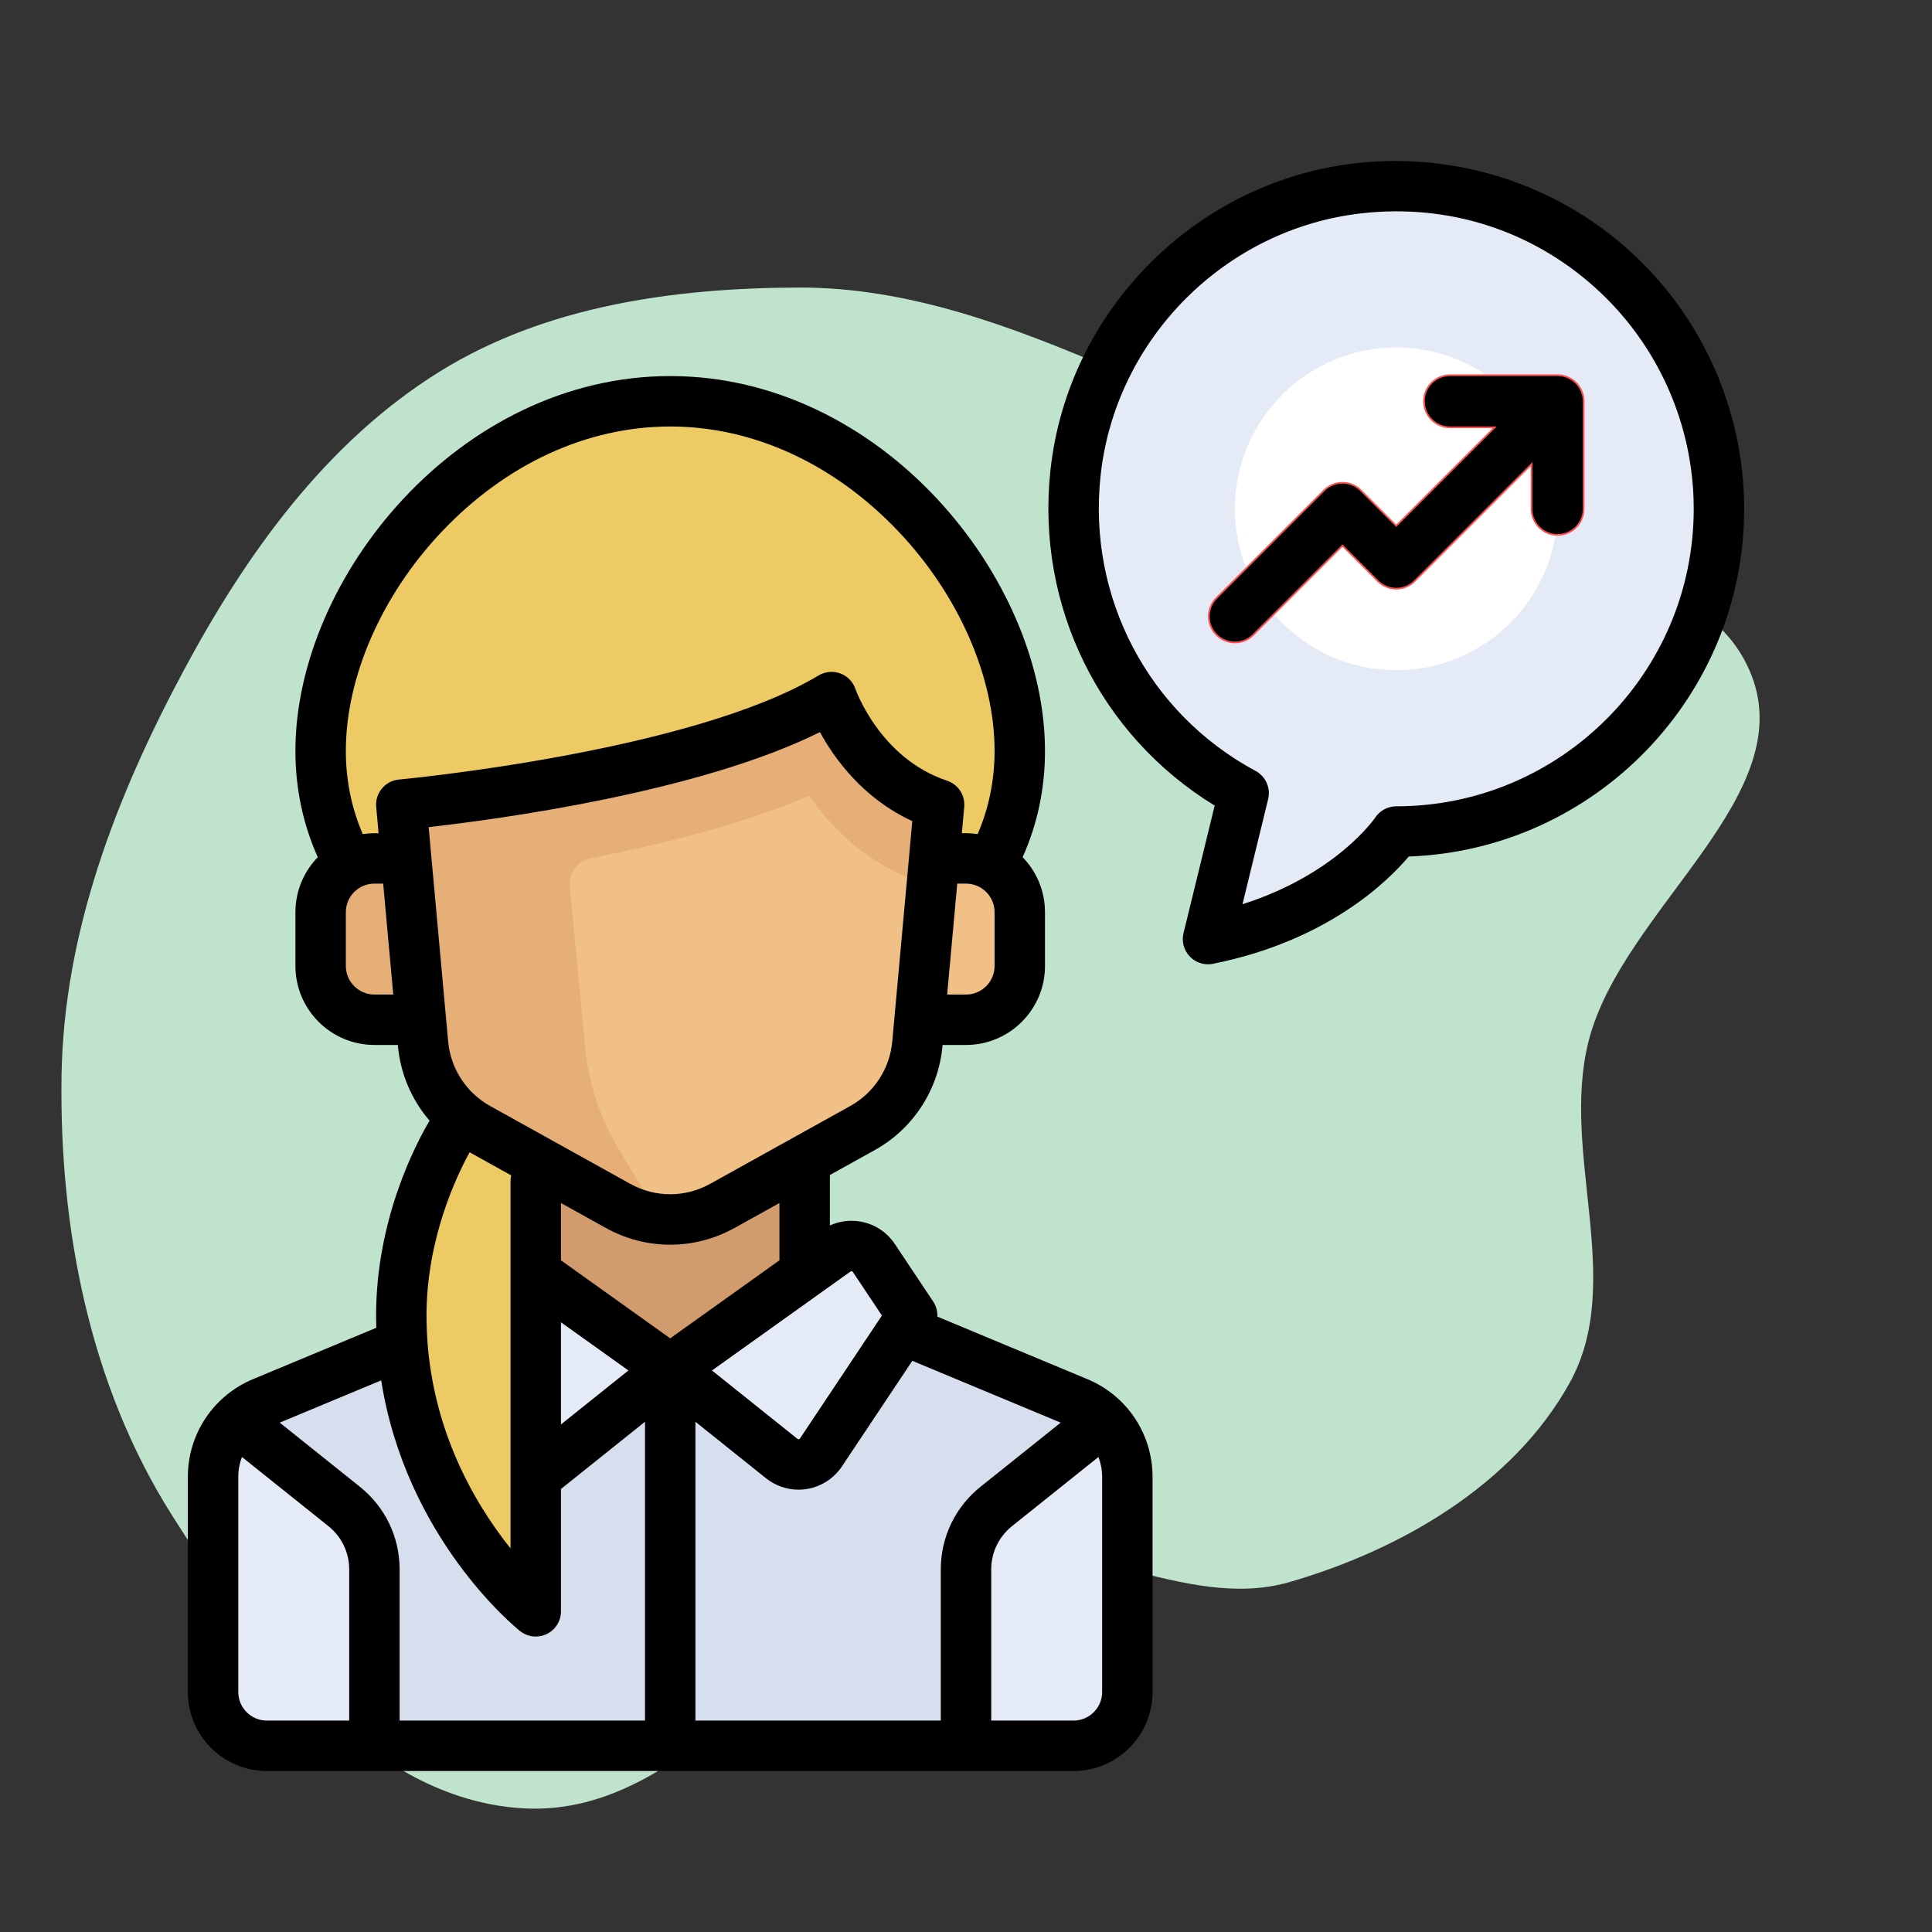 <svg width="300" height="300" viewBox="0 0 300 300" fill="none" xmlns="http://www.w3.org/2000/svg">
<rect x="0" y="0" width="300" height="300" fill="#333333" stroke="none"/>
<path d="M150 241.812C166.335 236.984 183.848 250.401 200.211 245.67C217.57 240.651 234.997 230.519 243.747 214.709C252.435 199.008 242.29 179.141 246.66 161.737C251.848 141.076 280.323 123.315 271.57 103.895C262.544 83.868 230.434 90.999 210.56 81.642C196.834 75.179 186.773 63.365 172.824 57.401C157.139 50.696 141.091 44.598 124.033 44.649C104.652 44.708 84.705 47.486 68.244 57.717C50.746 68.592 38.348 85.808 28.604 103.961C18.061 123.602 9.893 144.763 9.556 167.053C9.198 190.8 13.947 215.077 26.623 235.161C39.488 255.545 57.281 279.505 81.35 280.802C108.016 282.24 124.391 249.382 150 241.812Z" fill="#BFE3CC"/>
<path d="M211.1 29.222C188.089 31.765 169.468 50.456 167 73.476C164.706 94.868 175.893 113.9 193.115 123.162L187.58 145.819C208.458 141.644 216.808 129.118 216.808 129.118C244.481 129.118 266.914 106.684 266.914 79.012C266.915 49.458 241.329 25.881 211.1 29.222Z" fill="#E4EAF6"/>
<path d="M216.808 104.063C230.644 104.063 241.861 92.847 241.861 79.01C241.861 65.174 230.644 53.957 216.808 53.957C202.971 53.957 191.754 65.174 191.754 79.01C191.754 92.847 202.971 104.063 216.808 104.063Z" fill="white"/>
<path d="M112.42 195.926H95.718L40.96 217.83C36.204 219.732 33.085 224.338 33.085 229.46V262.734C33.085 267.346 36.824 271.085 41.437 271.085H166.702C171.314 271.085 175.053 267.346 175.053 262.734V229.46C175.053 224.338 171.935 219.731 167.179 217.83L112.42 195.926Z" fill="#D7DEED"/>
<path d="M124.947 175.047H83.191V212.626H124.947V175.047Z" fill="#D29B6E"/>
<path d="M150 137.469C154.175 133.294 158.351 122.859 158.351 116.592C158.351 91.225 134.048 62.31 104.069 62.31C74.09 62.31 49.788 91.225 49.788 116.591C49.788 122.859 53.963 133.293 58.139 137.469" fill="#EDCA64"/>
<path d="M241.861 58.134H225.159C222.851 58.134 220.984 60.002 220.984 62.31C220.984 64.617 222.852 66.485 225.159 66.485H231.782L216.809 81.459L211.41 76.06C209.779 74.429 207.136 74.429 205.505 76.06L188.803 92.762C187.172 94.393 187.172 97.035 188.803 98.666C189.619 99.482 190.687 99.89 191.755 99.89C192.823 99.89 193.892 99.482 194.707 98.666L208.457 84.916L213.856 90.315C215.487 91.946 218.129 91.946 219.761 90.315L237.686 72.39V79.013C237.686 81.321 239.554 83.188 241.861 83.188C244.169 83.188 246.037 81.32 246.037 79.013V62.31C246.037 60.002 244.169 58.134 241.861 58.134Z" fill="#FF5050"/>
<path d="M51.459 232.671L36.197 221.225C34.242 223.461 33.086 226.36 33.086 229.46V262.734C33.086 267.346 36.825 271.085 41.437 271.085H58.139V246.032C58.139 240.775 55.664 235.825 51.459 232.671Z" fill="#E4EAF6"/>
<path d="M156.681 232.671L171.942 221.225C173.897 223.461 175.053 226.36 175.053 229.46V262.734C175.053 267.346 171.314 271.085 166.702 271.085H150V246.032C150 240.775 152.476 235.825 156.681 232.671Z" fill="#E4EAF6"/>
<path d="M135.69 195.338C134.381 193.376 131.708 192.886 129.789 194.257L104.069 212.628L121.391 226.485C123.303 228.015 126.116 227.578 127.473 225.54L141.649 204.277L135.69 195.338Z" fill="#E4EAF6"/>
<path d="M72.449 195.338L66.49 204.276L80.665 225.54C82.023 227.578 84.836 228.014 86.748 226.484L104.069 212.627L78.35 194.256C76.431 192.886 73.757 193.376 72.449 195.338Z" fill="#E4EAF6"/>
<path d="M74.841 170.873C74.841 170.873 62.315 183.399 62.315 204.277C62.315 225.263 73.077 239.791 79.147 246.316C80.597 247.875 83.192 246.812 83.192 244.684V170.873H74.841Z" fill="#EDCA64"/>
<path d="M150 133.293H145.065L145.545 128.019C145.7 126.312 144.81 124.644 143.255 123.922C136.703 120.881 132.834 115.557 130.845 111.965C129.772 110.029 127.412 109.267 125.428 110.249C107.503 119.13 77.227 123.263 66.353 124.514C64.1 124.773 62.481 126.778 62.687 129.037L63.074 133.293H58.139C53.527 133.293 49.788 137.032 49.788 141.644V149.995C49.788 154.607 53.527 158.346 58.139 158.346H65.352L65.69 162.076C66.19 167.58 69.381 172.479 74.212 175.163L95.958 187.244C101.002 190.046 107.136 190.046 112.181 187.244L133.926 175.163C138.758 172.479 141.949 167.579 142.449 162.074L142.788 158.346H150C154.612 158.346 158.351 154.606 158.351 149.995V141.644C158.351 137.032 154.612 133.293 150 133.293Z" fill="#F0C087"/>
<path d="M143.255 123.922C136.69 120.876 132.82 115.537 130.834 111.945C129.772 110.024 127.369 109.288 125.401 110.262C107.472 119.134 77.222 123.263 66.354 124.514C64.1 124.773 62.481 126.778 62.687 129.037L63.071 133.259L63.074 133.293H62.315H58.14C53.527 133.293 49.789 137.032 49.789 141.645V149.996C49.789 154.608 53.527 158.347 58.14 158.347H62.315H65.352L65.69 162.075C66.191 167.579 69.381 172.48 74.213 175.164L95.959 187.245C98.029 188.396 100.284 189.047 102.571 189.253L96.043 178.373C93.082 173.438 91.295 167.891 90.817 162.156L88.478 137.73C88.272 135.583 89.726 133.65 91.844 133.238C103.026 131.062 115.529 127.93 125.636 123.552C129.026 128.459 134.603 134.214 143.185 137.075L144.073 137.371L145.004 133.253L145.068 137.469L145.545 128.019C145.701 126.312 144.81 124.644 143.255 123.922Z" fill="#E6AF78"/>
<path d="M168.85 214.154L145.551 204.446C145.586 203.633 145.377 202.812 144.906 202.105L138.947 193.167C137.721 191.328 135.849 190.096 133.674 189.698C132.018 189.395 130.355 189.608 128.862 190.294V182.456L135.828 178.586C141.797 175.27 145.729 169.23 146.347 162.43L146.362 162.262H150C156.763 162.262 162.266 156.759 162.266 149.996V141.645C162.266 138.328 160.94 135.317 158.793 133.106C161.097 127.972 162.266 122.43 162.266 116.592C162.266 89.68 136.844 58.395 104.069 58.395C71.294 58.395 45.873 89.679 45.873 116.591C45.873 122.429 47.041 127.972 49.344 133.106C47.198 135.316 45.873 138.328 45.873 141.645V149.996C45.873 156.759 51.376 162.261 58.139 162.261H61.776L61.791 162.43C62.185 166.773 63.938 170.802 66.704 174.013C64.57 177.617 58.399 189.332 58.399 204.277C58.399 204.917 58.412 205.55 58.43 206.178L39.288 214.154C33.142 216.715 29.17 222.672 29.17 229.331V262.735C29.17 269.498 34.673 275 41.436 275H166.702C173.465 275 178.967 269.498 178.967 262.735V229.331C178.968 222.672 174.996 216.714 168.85 214.154ZM146.085 243.701V267.17H107.984V220.771L118.945 229.541C120.387 230.694 122.18 231.313 124.006 231.313C124.417 231.313 124.83 231.282 125.24 231.218C127.475 230.871 129.476 229.593 130.73 227.711L141.666 211.308L164.702 220.907L152.256 230.863C148.334 234 146.085 238.68 146.085 243.701ZM132.064 197.442C132.086 197.427 132.153 197.378 132.263 197.398C132.371 197.418 132.417 197.488 132.433 197.51L136.944 204.277L124.216 223.37C124.199 223.396 124.153 223.466 124.04 223.483C123.925 223.499 123.861 223.449 123.836 223.429L110.557 212.806L132.064 197.442ZM121.032 195.701L104.069 207.817L87.106 195.701V186.805L94.057 190.666C97.192 192.407 100.63 193.278 104.069 193.278C107.508 193.278 110.947 192.408 114.082 190.666L121.032 186.805V195.701ZM87.106 205.322L97.582 212.805L87.106 221.186V205.322ZM154.437 149.996C154.437 152.442 152.446 154.432 150 154.432H147.075L148.641 137.208H150C152.446 137.208 154.437 139.198 154.437 141.645V149.996ZM68.532 82.626C78.522 72.049 91.144 66.225 104.069 66.225C116.995 66.225 129.616 72.049 139.606 82.626C148.893 92.457 154.437 105.155 154.437 116.592C154.437 121.165 153.546 125.497 151.81 129.514C151.219 129.426 150.615 129.379 150 129.379H149.352L149.723 125.297C149.887 123.488 148.785 121.804 147.062 121.229C136.626 117.751 132.867 107.095 132.836 107.003C132.46 105.877 131.594 104.982 130.48 104.57C129.367 104.158 128.126 104.273 127.108 104.885C107.245 116.803 62.41 121.004 61.959 121.045C59.807 121.241 58.22 123.145 58.416 125.298L58.787 129.38H58.138C57.523 129.38 56.919 129.427 56.328 129.515C54.592 125.497 53.702 121.165 53.702 116.592C53.702 105.154 59.246 92.457 68.532 82.626ZM58.139 154.432C55.692 154.432 53.702 152.442 53.702 149.996V141.645C53.702 139.198 55.692 137.208 58.139 137.208H59.498L61.065 154.432H58.139ZM127.32 113.679C129.574 117.809 134.013 123.976 141.662 127.5L138.551 161.721C138.167 165.938 135.728 169.685 132.026 171.741L110.28 183.822C106.391 185.982 101.749 185.982 97.86 183.822L76.114 171.741C72.412 169.684 69.972 165.938 69.589 161.721L66.562 128.435C77.501 127.2 108.58 123.017 127.32 113.679ZM72.922 178.924L79.381 182.513C79.315 182.798 79.277 183.094 79.277 183.399V240.438C73.615 233.367 66.228 220.947 66.228 204.277C66.228 192.432 70.836 182.716 72.922 178.924ZM80.747 253.264C81.454 253.831 82.32 254.122 83.192 254.122C83.769 254.122 84.349 253.995 84.888 253.736C86.244 253.084 87.106 251.712 87.106 250.208V231.211L100.155 220.772V267.17H62.053V243.702C62.053 238.68 59.804 234 55.883 230.863L43.437 220.907L59.188 214.344C63.056 238.831 79.939 252.618 80.747 253.264ZM37 262.734V229.33C37 228.25 37.2 227.207 37.571 226.24L50.992 236.977C53.046 238.62 54.224 241.071 54.224 243.701V267.17H41.437C38.99 267.171 37 265.181 37 262.734ZM171.139 262.734C171.139 265.181 169.148 267.171 166.702 267.171H153.915V243.702C153.915 241.072 155.093 238.621 157.146 236.978L170.568 226.241C170.938 227.208 171.139 228.252 171.139 229.331V262.734Z" fill="black"/>
<path d="M252.835 38.758C241.411 28.527 226.044 23.632 210.671 25.331C185.782 28.081 165.779 48.153 163.108 73.057C160.851 94.098 170.8 114.192 188.615 125.09L183.778 144.891C183.46 146.191 183.829 147.562 184.755 148.528C185.5 149.306 186.525 149.734 187.581 149.734C187.836 149.734 188.093 149.709 188.348 149.658C206.106 146.106 215.501 136.854 218.749 132.998C247.641 131.974 270.83 108.149 270.83 79.011C270.829 63.671 264.271 48.999 252.835 38.758ZM216.808 125.204C215.499 125.204 214.277 125.857 213.551 126.947C213.485 127.045 207.524 135.762 192.932 140.407L196.917 124.091C197.341 122.358 196.54 120.559 194.969 119.714C178.318 110.759 168.867 92.773 170.892 73.892C173.174 52.613 190.266 35.462 211.53 33.112C224.886 31.635 237.7 35.712 247.612 44.59C257.391 53.348 263 65.894 263 79.012C263 104.482 242.278 125.204 216.808 125.204Z" fill="black"/>
<path d="M245.756 61.923C245.751 61.868 245.74 61.813 245.733 61.758C245.723 61.687 245.714 61.615 245.7 61.544C245.688 61.48 245.67 61.419 245.654 61.356C245.639 61.295 245.625 61.233 245.607 61.173C245.589 61.111 245.565 61.052 245.544 60.992C245.523 60.931 245.502 60.871 245.478 60.811C245.455 60.755 245.427 60.7 245.401 60.645C245.373 60.585 245.346 60.524 245.314 60.464C245.285 60.411 245.252 60.36 245.222 60.308C245.187 60.25 245.155 60.192 245.117 60.136C245.078 60.077 245.035 60.023 244.993 59.967C244.958 59.921 244.926 59.873 244.889 59.829C244.725 59.629 244.542 59.446 244.342 59.283C244.299 59.247 244.252 59.216 244.208 59.183C244.15 59.139 244.094 59.095 244.035 59.055C243.98 59.019 243.924 58.988 243.869 58.955C243.815 58.922 243.762 58.888 243.706 58.858C243.649 58.828 243.591 58.802 243.534 58.775C243.475 58.747 243.418 58.719 243.358 58.693C243.303 58.67 243.246 58.651 243.189 58.631C243.126 58.608 243.063 58.584 242.997 58.564C242.941 58.547 242.884 58.535 242.828 58.52C242.76 58.503 242.694 58.484 242.625 58.471C242.562 58.458 242.498 58.451 242.434 58.441C242.372 58.432 242.311 58.42 242.247 58.414C242.134 58.403 242.021 58.398 241.908 58.397C241.893 58.397 241.877 58.395 241.862 58.395H225.16C222.998 58.395 221.245 60.147 221.245 62.309C221.245 64.471 222.998 66.224 225.16 66.224H232.412L216.809 81.827L211.226 76.244C209.697 74.715 207.218 74.715 205.69 76.244L188.988 92.946C187.459 94.475 187.459 96.953 188.988 98.481C189.752 99.246 190.754 99.628 191.756 99.628C192.757 99.628 193.76 99.246 194.524 98.481L208.458 84.547L214.041 90.13C215.57 91.659 218.048 91.659 219.577 90.13L237.947 71.76V79.012C237.947 81.174 239.7 82.926 241.862 82.926C244.024 82.926 245.776 81.174 245.776 79.012V62.311C245.776 62.181 245.769 62.052 245.756 61.923Z" fill="black"/>
</svg>
